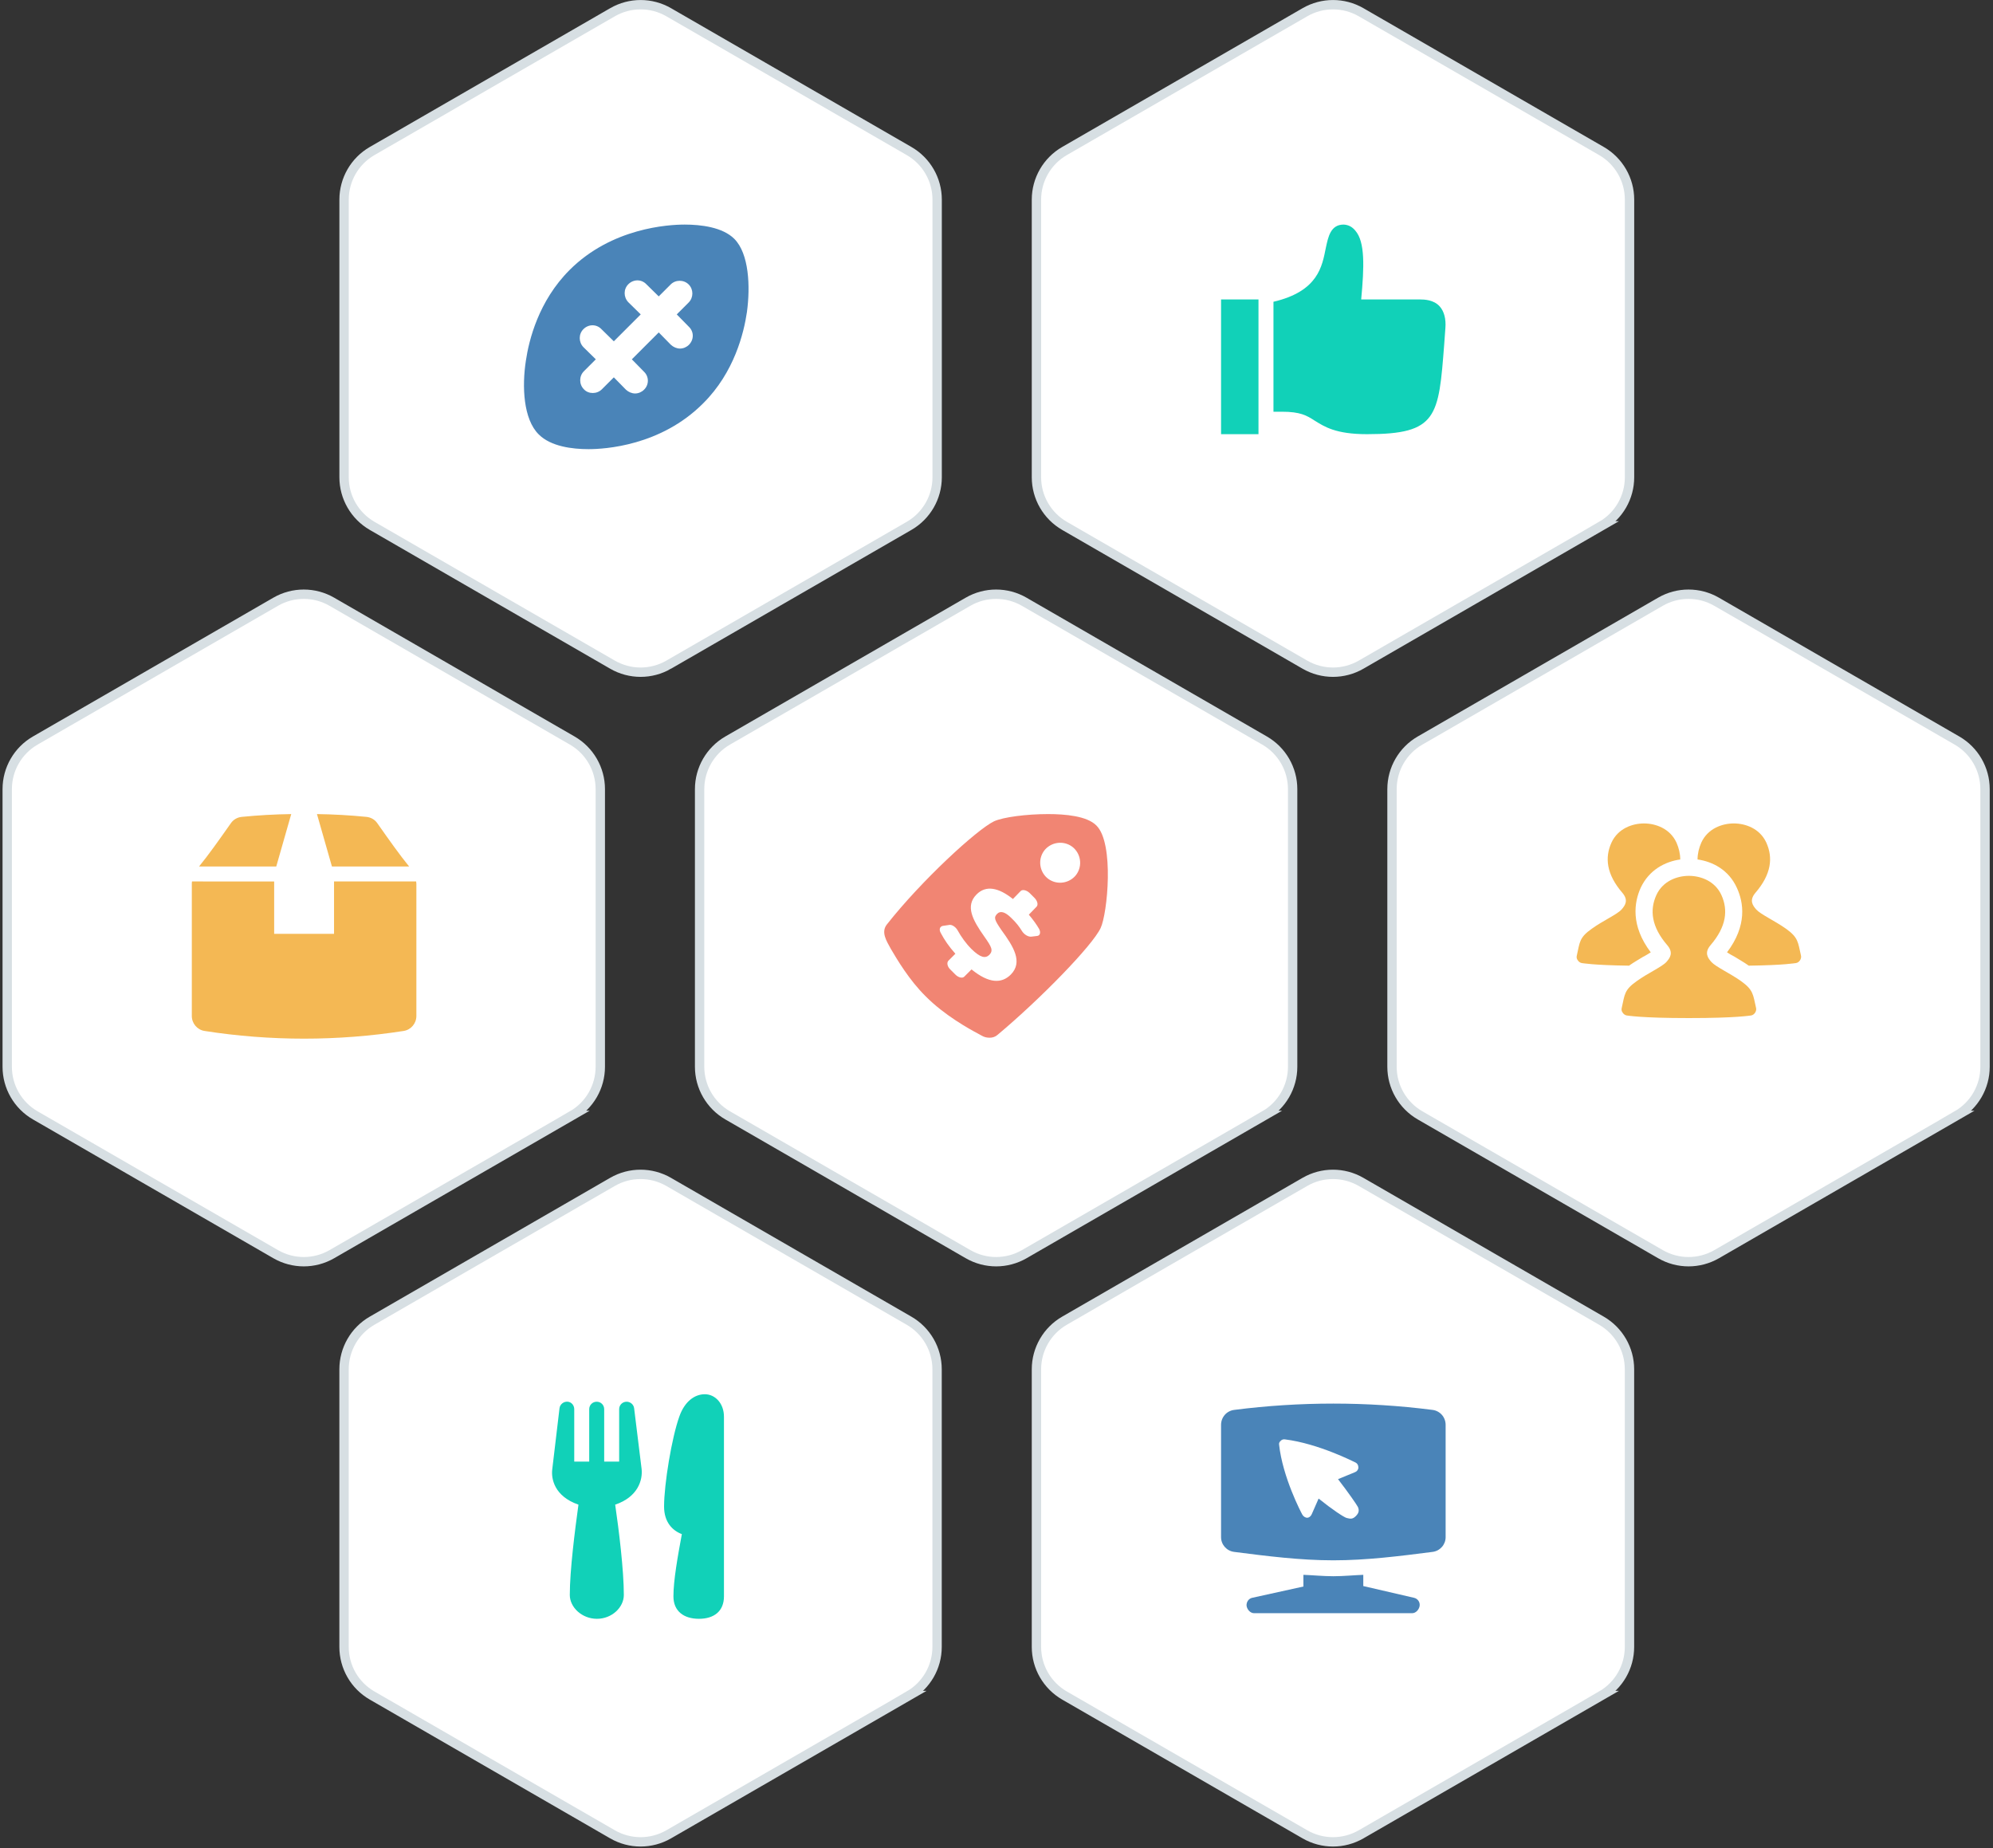 <svg xmlns="http://www.w3.org/2000/svg" viewBox="0 0 426 395">
  <rect x="0" y="0" width="426" height="395" fill="#333333" stroke="none"/>
  <g fill="none" fill-rule="evenodd">
    <path fill="#FFF" stroke="#D7DFE3" stroke-width="2" d="M142.93 142.066c-3.714 2.144-8.288 2.144-12 0l-51.386-29.668c-3.712-2.144-6-6.104-6-10.392V42.67c0-4.286 2.288-8.247 6-10.39L130.93 2.613c3.712-2.144 8.286-2.144 12 0l51.385 29.667c3.713 2.143 6 6.104 6 10.39v59.336c0 4.288-2.287 8.248-6 10.392l-51.386 29.668zm-20.615 96.332L70.93 268.066c-3.714 2.144-8.288 2.144-12 0L7.543 238.398c-3.712-2.144-6-6.104-6-10.392V168.67c0-4.286 2.288-8.247 6-10.39l51.385-29.667c3.712-2.144 8.286-2.144 12 0l51.385 29.667c3.713 2.143 6 6.104 6 10.39v59.336c0 4.288-2.287 8.248-6 10.392zm220-126l-51.386 29.668c-3.72 2.144-8.29 2.144-12 0l-51.39-29.668c-3.71-2.144-6-6.104-6-10.392V42.67c0-4.286 2.29-8.247 6-10.39l51.39-29.667c3.71-2.144 8.28-2.144 12 0l51.38 29.667c3.71 2.143 6 6.104 6 10.39v59.336c0 4.288-2.29 8.248-6 10.392zm-148 250l-51.386 29.668c-3.72 2.144-8.29 2.144-12 0l-51.39-29.668c-3.72-2.144-6-6.104-6-10.392V292.67c0-4.286 2.28-8.247 6-10.39l51.38-29.667c3.71-2.144 8.28-2.144 12 0l51.38 29.667c3.71 2.143 6 6.104 6 10.39v59.336c0 4.288-2.29 8.248-6 10.392zm148 0l-51.386 29.668c-3.72 2.144-8.29 2.144-12 0l-51.39-29.668c-3.71-2.144-6-6.104-6-10.392V292.67c0-4.286 2.29-8.247 6-10.39l51.38-29.667c3.71-2.144 8.28-2.144 12 0l51.38 29.667c3.71 2.143 6 6.104 6 10.39v59.336c0 4.288-2.29 8.248-6 10.392zm-72-124l-51.386 29.668c-3.72 2.144-8.29 2.144-12 0l-51.39-29.668c-3.71-2.144-6-6.104-6-10.392V168.67c0-4.286 2.29-8.247 6-10.39l51.38-29.667c3.71-2.144 8.28-2.144 12 0l51.38 29.667c3.71 2.143 6 6.104 6 10.39v59.336c0 4.288-2.29 8.248-6 10.392zm148 0l-51.386 29.668c-3.72 2.144-8.29 2.144-12 0l-51.39-29.668c-3.71-2.144-6-6.104-6-10.392V168.67c0-4.286 2.29-8.247 6-10.39l51.38-29.667c3.71-2.144 8.28-2.144 12 0l51.38 29.667c3.71 2.143 6 6.104 6 10.39v59.336c0 4.288-2.29 8.248-6 10.392z" stroke-linecap="round"/>
    <path fill="#F18573" d="M234.36 176.45c3.85 3.8 2.35 18.85.9 21.9-1.75 3.75-12.85 15.15-22.05 22.85-.45.4-1.05.6-1.65.6-1.2 0-1.7-.45-2.55-.9-1.8-.95-7.15-3.9-11.15-7.95-3.5-3.45-6.1-7.85-7.45-10.15-.9-1.65-2.15-3.55-.85-5.2 7.4-9.4 19.2-20.25 22.9-22.05 1.95-.9 6.95-1.55 11.55-1.55 3.65 0 8.35.4 10.35 2.45zm-10.6 11.15c1.75 1.55 4.45 1.4 6.05-.35 1.55-1.75 1.4-4.45-.35-6.05-1.75-1.55-4.45-1.4-6.05.35-1.55 1.75-1.4 4.45.35 6.05zm-16.1 19.6c3.75 3.05 6.45 3.05 8.4 1.1 2.65-2.7.55-6-2-9.5-1.5-2.2-1.7-2.7-.9-3.5.65-.65 1.65-.45 3 .9 1.05 1 1.7 1.85 2.25 2.75.45.75 1.3 1.3 2 1.25l1.25-.15c.65-.05.85-.75.45-1.5-.55-.95-1.3-2-2.2-3.05l1.65-1.7c.4-.4.2-1.25-.45-1.9l-1.05-1.05c-.65-.6-1.5-.8-1.9-.4l-1.65 1.7c-3-2.4-5.75-3.05-7.8-.95-2.4 2.45-.85 5.4 1.7 9 1.55 2.2 1.95 2.95 1.05 3.9-.85.8-1.9.6-3.8-1.25-1.2-1.2-2.2-2.6-3-4.05-.4-.7-1.25-1.25-1.8-1.1l-1.35.2c-.65.15-.85.8-.4 1.55.7 1.35 1.75 2.9 3.1 4.4l-1.5 1.5c-.4.45-.2 1.3.45 1.9l1.05 1.05c.65.65 1.5.85 1.9.45l1.55-1.55z"/>
    <path fill="#11D1B8" d="M150.645 298c-2.2 0-4.35 1.6-5.45 4.8-1.6 4.45-3.25 14.4-3.25 19.2 0 3.35 1.8 5.15 3.8 5.9-.9 4.85-1.8 9.9-1.8 13.3 0 3.2 2.25 4.8 5.45 4.8s5.35-1.6 5.35-4.8v-38.4c0-2.8-1.85-4.8-4.1-4.8zm-13.5 16l-1.6-13c-.1-.8-.8-1.4-1.6-1.4-.9 0-1.6.7-1.6 1.6v11.2h-3.2v-11.2c0-.9-.7-1.6-1.6-1.6-.9 0-1.6.7-1.6 1.6v11.2h-3.2v-11.2c0-.8-.55-1.5-1.35-1.6-.9-.1-1.7.55-1.8 1.4l-1.55 13.05c-.25 1.95.4 5.75 5.6 7.55-.75 5.45-1.85 14.05-1.85 19.3 0 2.65 2.6 5.1 5.8 5.1 3.2 0 5.75-2.45 5.75-5.1 0-5.25-1.05-13.85-1.85-19.3 4.9-1.65 5.9-5.3 5.65-7.6z"/>
    <path fill="#4A84B8" d="M156.955 51.05c3.15 3.15 3.45 10.15 2.7 15.65-.65 4.45-2.7 12.9-9.35 19.5-9.05 9.1-21.05 9.8-24.5 9.8-3.45 0-8.05-.55-10.65-3.15-3.3-3.25-3.6-10.25-2.75-15.75.65-4.4 2.7-12.75 9.35-19.4 9-9 21.1-9.7 24.6-9.7 3.45 0 8.1.55 10.6 3.05zm-21.2 33.05c.7 0 1.4-.3 1.9-.8 1.1-1.05 1.1-2.8 0-3.85l-2.6-2.65 5.75-5.75 2.6 2.65c.55.5 1.25.8 1.95.8s1.4-.3 1.9-.8c1.1-1.1 1.1-2.8 0-3.85l-2.6-2.65 2.55-2.55c1.05-1.05 1.05-2.8 0-3.85-1.05-1.05-2.8-1.05-3.85 0l-2.55 2.55-2.65-2.6c-1.05-1.1-2.75-1.1-3.85 0-1.05 1.05-1.05 2.75 0 3.85l2.65 2.6-5.75 5.75-2.65-2.6c-1.05-1.1-2.75-1.1-3.85 0-1.05 1.05-1.05 2.75 0 3.85l2.65 2.6-2.55 2.55c-1.05 1.05-1.05 2.8 0 3.85.5.55 1.2.8 1.9.8s1.4-.25 1.95-.8l2.55-2.55 2.6 2.65c.55.5 1.25.8 1.95.8zM306.2 301.35c1.6.2 2.8 1.55 2.8 3.2v24c0 1.6-1.2 2.95-2.8 3.15-7 .9-14.15 1.8-21.2 1.8-7.05 0-14.2-.9-21.2-1.8-1.6-.2-2.8-1.55-2.8-3.15v-24c0-1.65 1.2-3 2.8-3.2 7-.9 14.15-1.35 21.2-1.35 7.05 0 14.2.45 21.2 1.35zm-18.35 23.1c.9.25 1.35.2 1.95-.4.6-.6.8-1.15.45-1.95-.25-.5-2.05-3.1-4.25-5.95l3.65-1.5c.4-.15.7-.55.7-1 0-.45-.2-.85-.6-1.05-.35-.15-7.9-4.05-15.1-4.95-.35-.05-.65.05-.9.3s-.4.45-.35.8c.75 7 4.75 14.6 4.95 14.95.1.2.25.35.45.5.15.1.4.2.6.2.45 0 .85-.4 1-.8l1.45-3.3c2.85 2.3 5.4 4 6 4.15zm-9.25 12.15v2.5l-10.9 2.4c-.8.15-1.3.9-1.25 1.7.1.8.8 1.6 1.6 1.6h33.8c.8 0 1.5-.8 1.6-1.6.1-.8-.45-1.55-1.25-1.7l-10.8-2.5v-2.4c-1.6.05-4.25.3-6.4.3-2.15 0-4.8-.25-6.4-.3z"/>
    <path fill="#F4B854" d="M62.25 174c-3.55.05-7.1.25-10.6.6-.9.1-1.75.55-2.3 1.35-2.6 3.7-4.8 6.8-6.8 9.25h16.5l3.2-11.2zm25.2 11.2c-2-2.45-4.2-5.55-6.8-9.25-.55-.8-1.4-1.25-2.3-1.35-3.5-.35-7.05-.55-10.6-.6l3.2 11.2h16.5zm1.5 3.2H71.4v11.2H58.6v-11.2H41.05c-.05.15-.05.35-.05.5v28.25c0 1.6 1.15 2.95 2.7 3.2 7 1.1 14.2 1.65 21.3 1.65 7.1 0 14.25-.55 21.3-1.65 1.55-.25 2.7-1.6 2.7-3.2V188.9c0-.15-.05-.35-.05-.5zm295.998 15.8c.1.35 0 .75-.2 1.05-.2.3-.5.55-.9.6-.15 0-2.35.45-10.05.55-1.05-.75-2.15-1.35-3.1-1.95-.5-.25-1.1-.6-1.55-.9 4.35-5.75 3.55-10.65 2.1-13.8-1.75-3.85-5.2-5.6-8.4-6.05 0-1.25.3-2.45.8-3.6 1.4-3.05 4.5-4.1 6.95-4.1s5.55 1.05 6.95 4.1c1.45 3.2 1.1 6.75-2.35 10.75-1.35 1.6-.55 2.7.2 3.55.95 1.05 3.95 2.4 6.35 4.1 2.65 1.9 2.55 2.85 3.2 5.7zm-33.65.25c-.95.6-2.05 1.2-3.1 1.95-7.7-.1-9.95-.55-10.05-.55-.4-.05-.7-.3-.9-.6-.25-.3-.3-.7-.2-1.05.65-2.85.5-3.8 3.2-5.7 2.35-1.7 5.4-3.05 6.35-4.1.75-.85 1.55-1.95.2-3.55-3.45-4-3.8-7.55-2.35-10.75 1.4-3.05 4.5-4.1 6.95-4.1s5.55 1.05 6.95 4.1c.5 1.15.8 2.35.8 3.6-3.2.45-6.65 2.2-8.45 6.05-1.4 3.1-2.2 8.05 2.15 13.8-.45.3-1 .6-1.5.9h-.05zm9.7 13.15c-10.35 0-13.1-.55-13.25-.55-.4-.05-.7-.3-.9-.6-.25-.3-.3-.7-.2-1.05.65-2.85.5-3.8 3.2-5.7 2.35-1.7 5.4-3.05 6.35-4.1.75-.85 1.55-1.95.2-3.55-3.45-4-3.8-7.55-2.35-10.75 1.4-3.05 4.5-4.1 6.95-4.1s5.55 1.05 6.95 4.1c1.45 3.2 1.1 6.75-2.35 10.75-1.35 1.6-.55 2.7.2 3.55.95 1.05 3.95 2.4 6.35 4.1 2.65 1.9 2.55 2.85 3.2 5.7.1.35 0 .75-.2 1.05-.2.3-.5.55-.9.6-.15 0-2.95.55-13.25.55z"/>
    <path fill="#11D1B8" d="M307.7 65.45c-1.25-1.35-3.15-1.45-4.25-1.45h-12.5c.65-6.95.85-12.3-1.25-14.7-.65-.8-1.45-1.25-2.5-1.3-2.8 0-3.3 2.65-3.8 4.95-.8 3.95-1.6 9.3-11.2 11.55V88h1.8c3.95 0 5.3.8 7 1.9 2.1 1.3 4.5 2.9 11.2 2.9 15.05 0 15.3-3.7 16.5-19.25l.25-3.45c.15-1.9-.25-3.55-1.25-4.65zM269 64h-8v28.8h8V64z"/>
  </g>
</svg>
